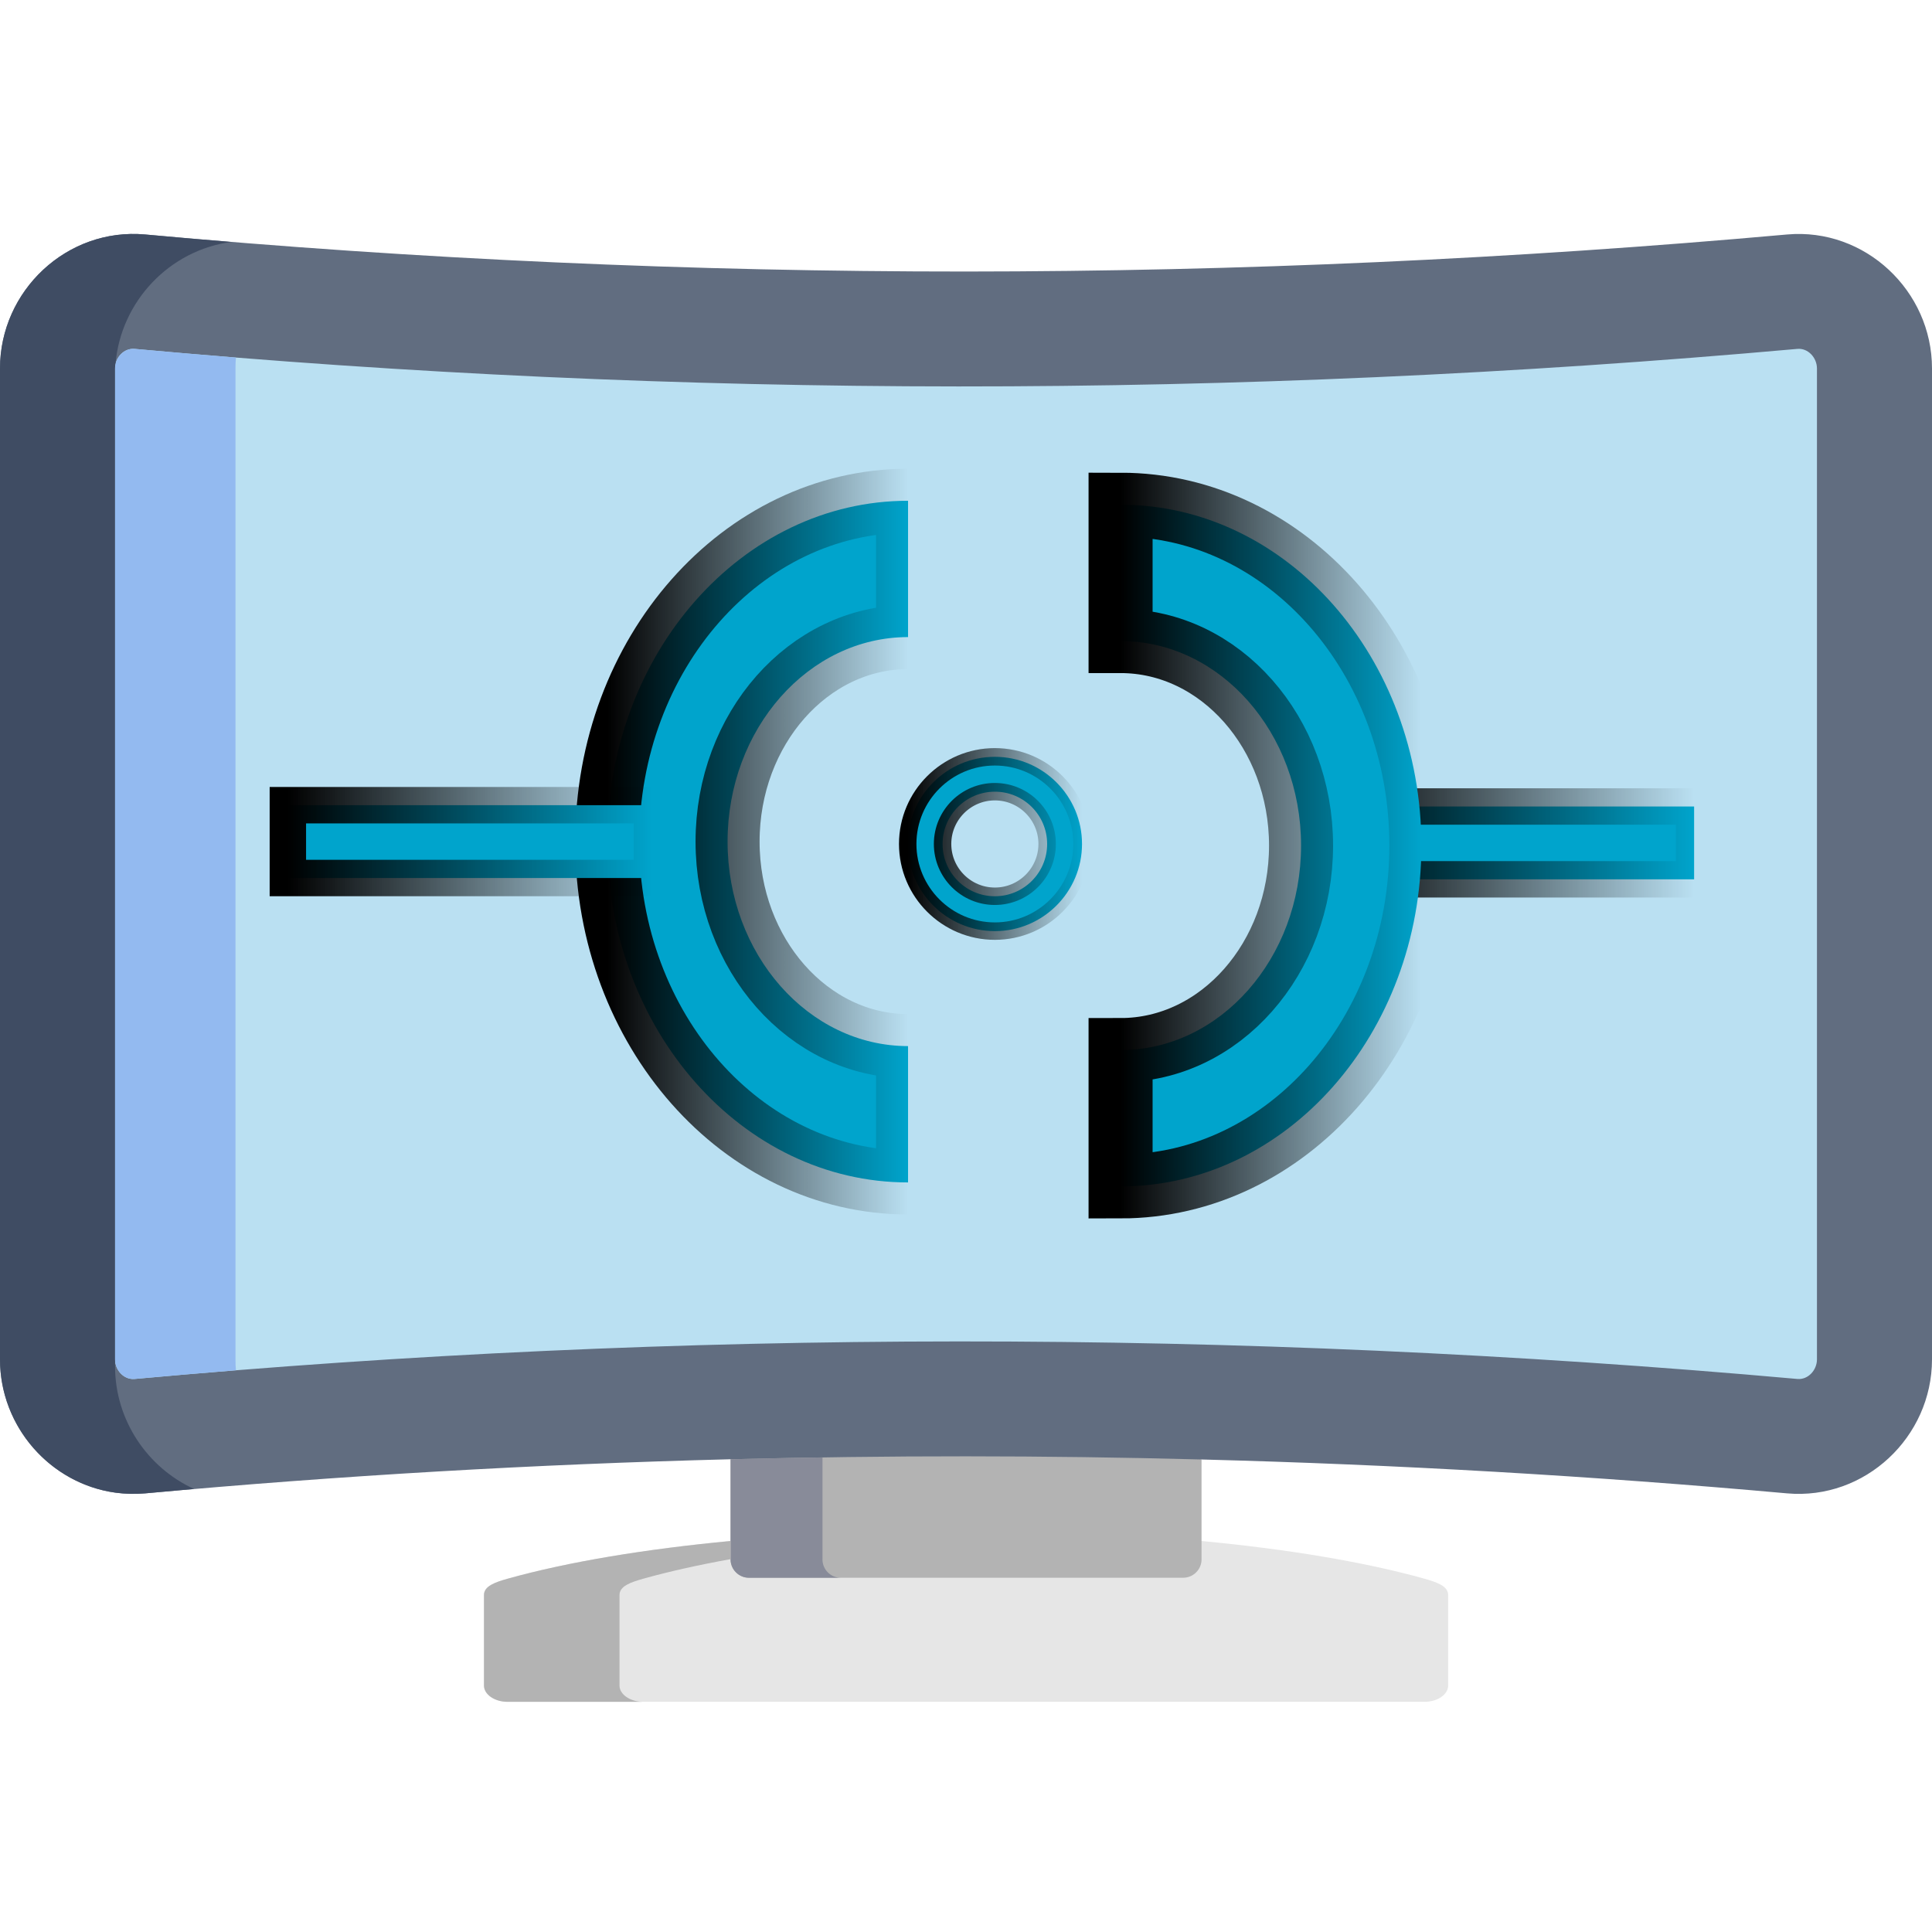 <?xml version="1.0" encoding="UTF-8" standalone="no"?>
<svg
   xmlns:dc="http://purl.org/dc/elements/1.1/"
   xmlns:cc="http://creativecommons.org/ns#"
   xmlns:rdf="http://www.w3.org/1999/02/22-rdf-syntax-ns#"
   xmlns:svg="http://www.w3.org/2000/svg"
   xmlns="http://www.w3.org/2000/svg"
   xmlns:xlink="http://www.w3.org/1999/xlink"
   xmlns:sodipodi="http://sodipodi.sourceforge.net/DTD/sodipodi-0.dtd"
   xmlns:inkscape="http://www.inkscape.org/namespaces/inkscape"
   height="512pt"
   viewBox="0 -62 512 512"
   width="512pt"
   version="1.1"
   id="svg40"
   sodipodi:docname="sinapsTVfav.svg"
   inkscape:version="0.92.3 (2405546, 2018-03-11)">
  <defs
     id="defs44">
    <linearGradient
       inkscape:collect="always"
       xlink:href="#linearGradient6885"
       id="linearGradient6887"
       x1="17"
       y1="20"
       x2="27"
       y2="20"
       gradientUnits="userSpaceOnUse" />
    <linearGradient
       inkscape:collect="always"
       id="linearGradient6885">
      <stop
         style="stop-color:#000000;stop-opacity:1;"
         offset="0"
         id="stop6881" />
      <stop
         style="stop-color:#000000;stop-opacity:0;"
         offset="1"
         id="stop6883" />
    </linearGradient>
    <linearGradient
       inkscape:collect="always"
       xlink:href="#linearGradient6885"
       id="linearGradient6899"
       x1="34.896"
       y1="32.109"
       x2="43.156"
       y2="32.109"
       gradientUnits="userSpaceOnUse"
       gradientTransform="matrix(9.65,0,0,9.65,-36.71,-150.834)" />
    <linearGradient
       inkscape:collect="always"
       xlink:href="#linearGradient6885"
       id="linearGradient6893"
       x1="27"
       y1="32"
       x2="37"
       y2="32"
       gradientUnits="userSpaceOnUse" />
    <linearGradient
       inkscape:collect="always"
       xlink:href="#linearGradient6885"
       id="linearGradient6897"
       x1="21.576"
       y1="32"
       x2="29.836"
       y2="32"
       gradientUnits="userSpaceOnUse"
       gradientTransform="matrix(9.65,0,0,9.65,-44.21,-150.834)" />
    <linearGradient
       gradientTransform="matrix(9.65,0,0,9.65,-84.694,-35.034)"
       inkscape:collect="always"
       xlink:href="#linearGradient6885"
       id="linearGradient6931"
       gradientUnits="userSpaceOnUse"
       x1="17"
       y1="20"
       x2="27"
       y2="20" />
    <linearGradient
       inkscape:collect="always"
       xlink:href="#linearGradient6885"
       id="linearGradient965"
       gradientUnits="userSpaceOnUse"
       x1="17"
       y1="20"
       x2="27"
       y2="20" />
    <linearGradient
       inkscape:collect="always"
       xlink:href="#linearGradient6885"
       id="linearGradient967"
       gradientUnits="userSpaceOnUse"
       x1="27"
       y1="32"
       x2="37"
       y2="32" />
  </defs>
  <sodipodi:namedview
     pagecolor="#ffffff"
     bordercolor="#666666"
     borderopacity="1"
     objecttolerance="10"
     gridtolerance="10"
     guidetolerance="10"
     inkscape:pageopacity="0"
     inkscape:pageshadow="2"
     inkscape:window-width="1881"
     inkscape:window-height="1025"
     id="namedview42"
     showgrid="false"
     inkscape:zoom="0.9777961"
     inkscape:cx="299.95188"
     inkscape:cy="268.65479"
     inkscape:window-x="0"
     inkscape:window-y="27"
     inkscape:window-maximized="1"
     inkscape:current-layer="svg40" />
  <path
     style="fill:#e6e6e6;fill-rule:evenodd"
     inkscape:connector-curvature="0"
     id="path2"
     d="m 256.016,389 h 121.508 c 3.449,0 6.25,-1.953 6.25,-4.312 v -23.992 c 0,-2.363 -2.949,-3.383 -6.25,-4.316 -16.176,-4.52 -36.648,-7.871 -59.102,-10 h -124.812 c -22.457,2.129 -42.926,5.48 -59.105,10 -3.301,0.934 -6.246,1.953 -6.246,4.316 v 23.992 c 0,2.359 2.801,4.312 6.246,4.312 z m 0,0" />
  <path
     style="fill:#b3b3b3;fill-rule:evenodd"
     inkscape:connector-curvature="0"
     id="path4"
     d="m 198.457,356.117 h 115.113 c 2.66,0 4.852,-2.188 4.852,-4.84 v -26.5 l -62.492,-16.617 -62.32,16.559 v 26.559 c 0,2.652 2.191,4.84 4.848,4.84 z m 0,0" />
  <path
     style="fill:#616d80;fill-rule:evenodd"
     inkscape:connector-curvature="0"
     id="path6"
     d="m 193.609,324.719 c 41.613,-1.047 83.199,-1.047 124.812,0.059 51.773,1.34 103.52,4.344 155.18,8.98 C 494.246,335.594 512,318.832 512,298.25 V 35.648 c 0,-20.582 -17.754,-37.344 -38.402,-35.508 -144.812,12.973 -290.355,13.207 -435.137,0 C 17.754,-1.723 0,15.039 0,35.648 V 298.25 c 0,20.609 17.754,37.375 38.461,35.508 51.629,-4.723 103.375,-7.727 155.148,-9.039 z m 0,0" />
  <path
     style="fill:#bae0f2;fill-rule:evenodd"
     inkscape:connector-curvature="0"
     id="path8"
     d="m 35.684,303.438 c 144.23,-13.145 291.059,-13.379 440.633,0 2.832,0.262 5.195,-2.332 5.195,-5.188 V 35.648 c 0,-2.855 -2.363,-5.449 -5.195,-5.188 -149.574,13.383 -296.402,13.148 -440.633,0 -2.859,-0.262 -5.195,2.332 -5.195,5.188 V 298.25 c 0,2.855 2.336,5.449 5.195,5.188 z m 0,0" />
  <path
     style="fill:#3f4c63;fill-rule:evenodd"
     inkscape:connector-curvature="0"
     id="path16"
     d="m 30.488,166.949 c 0,-63.199 0,-105.414 0,-131.301 0,-51.016 0,-38.594 0,1.84 z m 0,133.109 c 0,133.223 0,-158.152 0,-262.574 v -1.836 c 0,-0.379 0.027,-0.758 0.117,-1.137 C 31.977,17.836 45,4.254 61.297,2.125 53.672,1.512 46.051,0.84 38.461,0.141 17.754,-1.723 0,15.039 0,35.648 V 298.25 c 0,17.898 13.402,32.914 30.488,35.305 2.57,0.348 5.227,0.434 7.973,0.203 4.32,-0.41 8.641,-0.789 12.965,-1.168 -12.266,-5.598 -20.938,-18.133 -20.938,-32.531 z m 0,0" />
  <path
     style="fill:#93baf0;fill-rule:evenodd"
     inkscape:connector-curvature="0"
     id="path18"
     d="M 62.406,298.25 V 35.648 c 0,-0.961 0.027,-1.953 0.117,-2.887 -8.965,-0.727 -17.902,-1.484 -26.84,-2.301 -2.48,-0.234 -4.582,1.691 -5.078,4.051 -0.09,0.379 -0.117,0.758 -0.117,1.137 V 166.949 298.25 c 0,2.855 2.336,5.449 5.195,5.188 8.938,-0.816 17.875,-1.574 26.84,-2.301 -0.09,-0.961 -0.117,-1.926 -0.117,-2.887 z m 0,0" />
  <path
     style="fill:#888b99;fill-rule:evenodd"
     inkscape:connector-curvature="0"
     id="path20"
     d="m 217.965,346.379 v -22.152 c -8.117,0.117 -16.238,0.289 -24.355,0.496 v 26.555 c 0,2.656 2.191,4.84 4.848,4.84 h 24.324 c -2.656,0 -4.816,-2.184 -4.816,-4.84 z m 0,0" />
  <path
     style="fill:#b3b3b3;fill-rule:evenodd"
     inkscape:connector-curvature="0"
     id="path22"
     d="m 134.504,356.379 c -3.301,0.934 -6.246,1.953 -6.246,4.316 v 23.992 c 0,2.359 2.801,4.312 6.246,4.312 h 35.949 c -3.445,0 -6.277,-1.953 -6.277,-4.312 v -23.992 c 0,-2.363 2.977,-3.383 6.277,-4.316 6.98,-1.953 14.746,-3.672 23.156,-5.188 v -4.812 c -22.457,2.129 -42.926,5.48 -59.105,10 z m 0,0" />
  <g
     id="g987"
     transform="translate(-3.068,3.068)">
    <g
       style="fill:#00a4cc;fill-opacity:1;stroke:url(#linearGradient6887)"
       id="g3834-7-3"
       transform="matrix(9.65,0,0,9.65,191.475,-34.689)">
      <rect
         style="fill:#00a4cc;fill-opacity:1;stroke:url(#linearGradient965)"
         id="rect3832-5-5"
         height="2"
         width="10"
         y="19"
         x="17" />
    </g>
    <path
       style="fill:#00a4cc;fill-opacity:1;stroke:url(#linearGradient6899);stroke-width:16.971"
       inkscape:connector-curvature="0"
       d="m 300.033,213.212 v 36.13 c 43.955,0 79.715,-40.52 79.715,-90.326 0,-49.806 -35.76,-90.326 -79.715,-90.326 v 36.13 c 26.37,0 47.829,24.316 47.829,54.195 0,29.88 -21.459,54.195 -47.829,54.195 z"
       id="path3802-3" />
    <path
       style="fill:#00a4cc;fill-opacity:1;stroke:url(#linearGradient6897);stroke-width:16.971"
       inkscape:connector-curvature="0"
       d="m 243.711,212.16 v 36.13 c -43.955,0 -79.715,-40.52 -79.715,-90.326 0,-49.806 35.76,-90.326 79.715,-90.326 v 36.13 c -26.37,0 -47.829,24.316 -47.829,54.195 0,29.88 21.459,54.195 47.829,54.195 z"
       id="path3802-3-6" />
    <rect
       style="fill:#00a4cc;fill-opacity:1;stroke:url(#linearGradient6931);stroke-width:9.65"
       id="rect3832-5"
       height="19.3"
       width="96.5"
       y="148.315"
       x="79.355" />
    <g
       transform="matrix(4.619,0,0,4.619,118.909,10.785)"
       style="fill:#00a4cc;fill-opacity:1;stroke:url(#linearGradient6893)"
       id="g3830">
      <path
         inkscape:connector-curvature="0"
         style="fill:#00a4cc;fill-opacity:1;stroke:url(#linearGradient967)"
         id="path3828"
         d="m 32,37 c -2.757,0 -5,-2.243 -5,-5 0,-2.757 2.243,-5 5,-5 2.757,0 5,2.243 5,5 0,2.757 -2.243,5 -5,5 z m 0,-8 c -1.654,0 -3,1.346 -3,3 0,1.654 1.346,3 3,3 1.654,0 3,-1.346 3,-3 0,-1.654 -1.346,-3 -3,-3 z" />
    </g>
  </g>
</svg>
